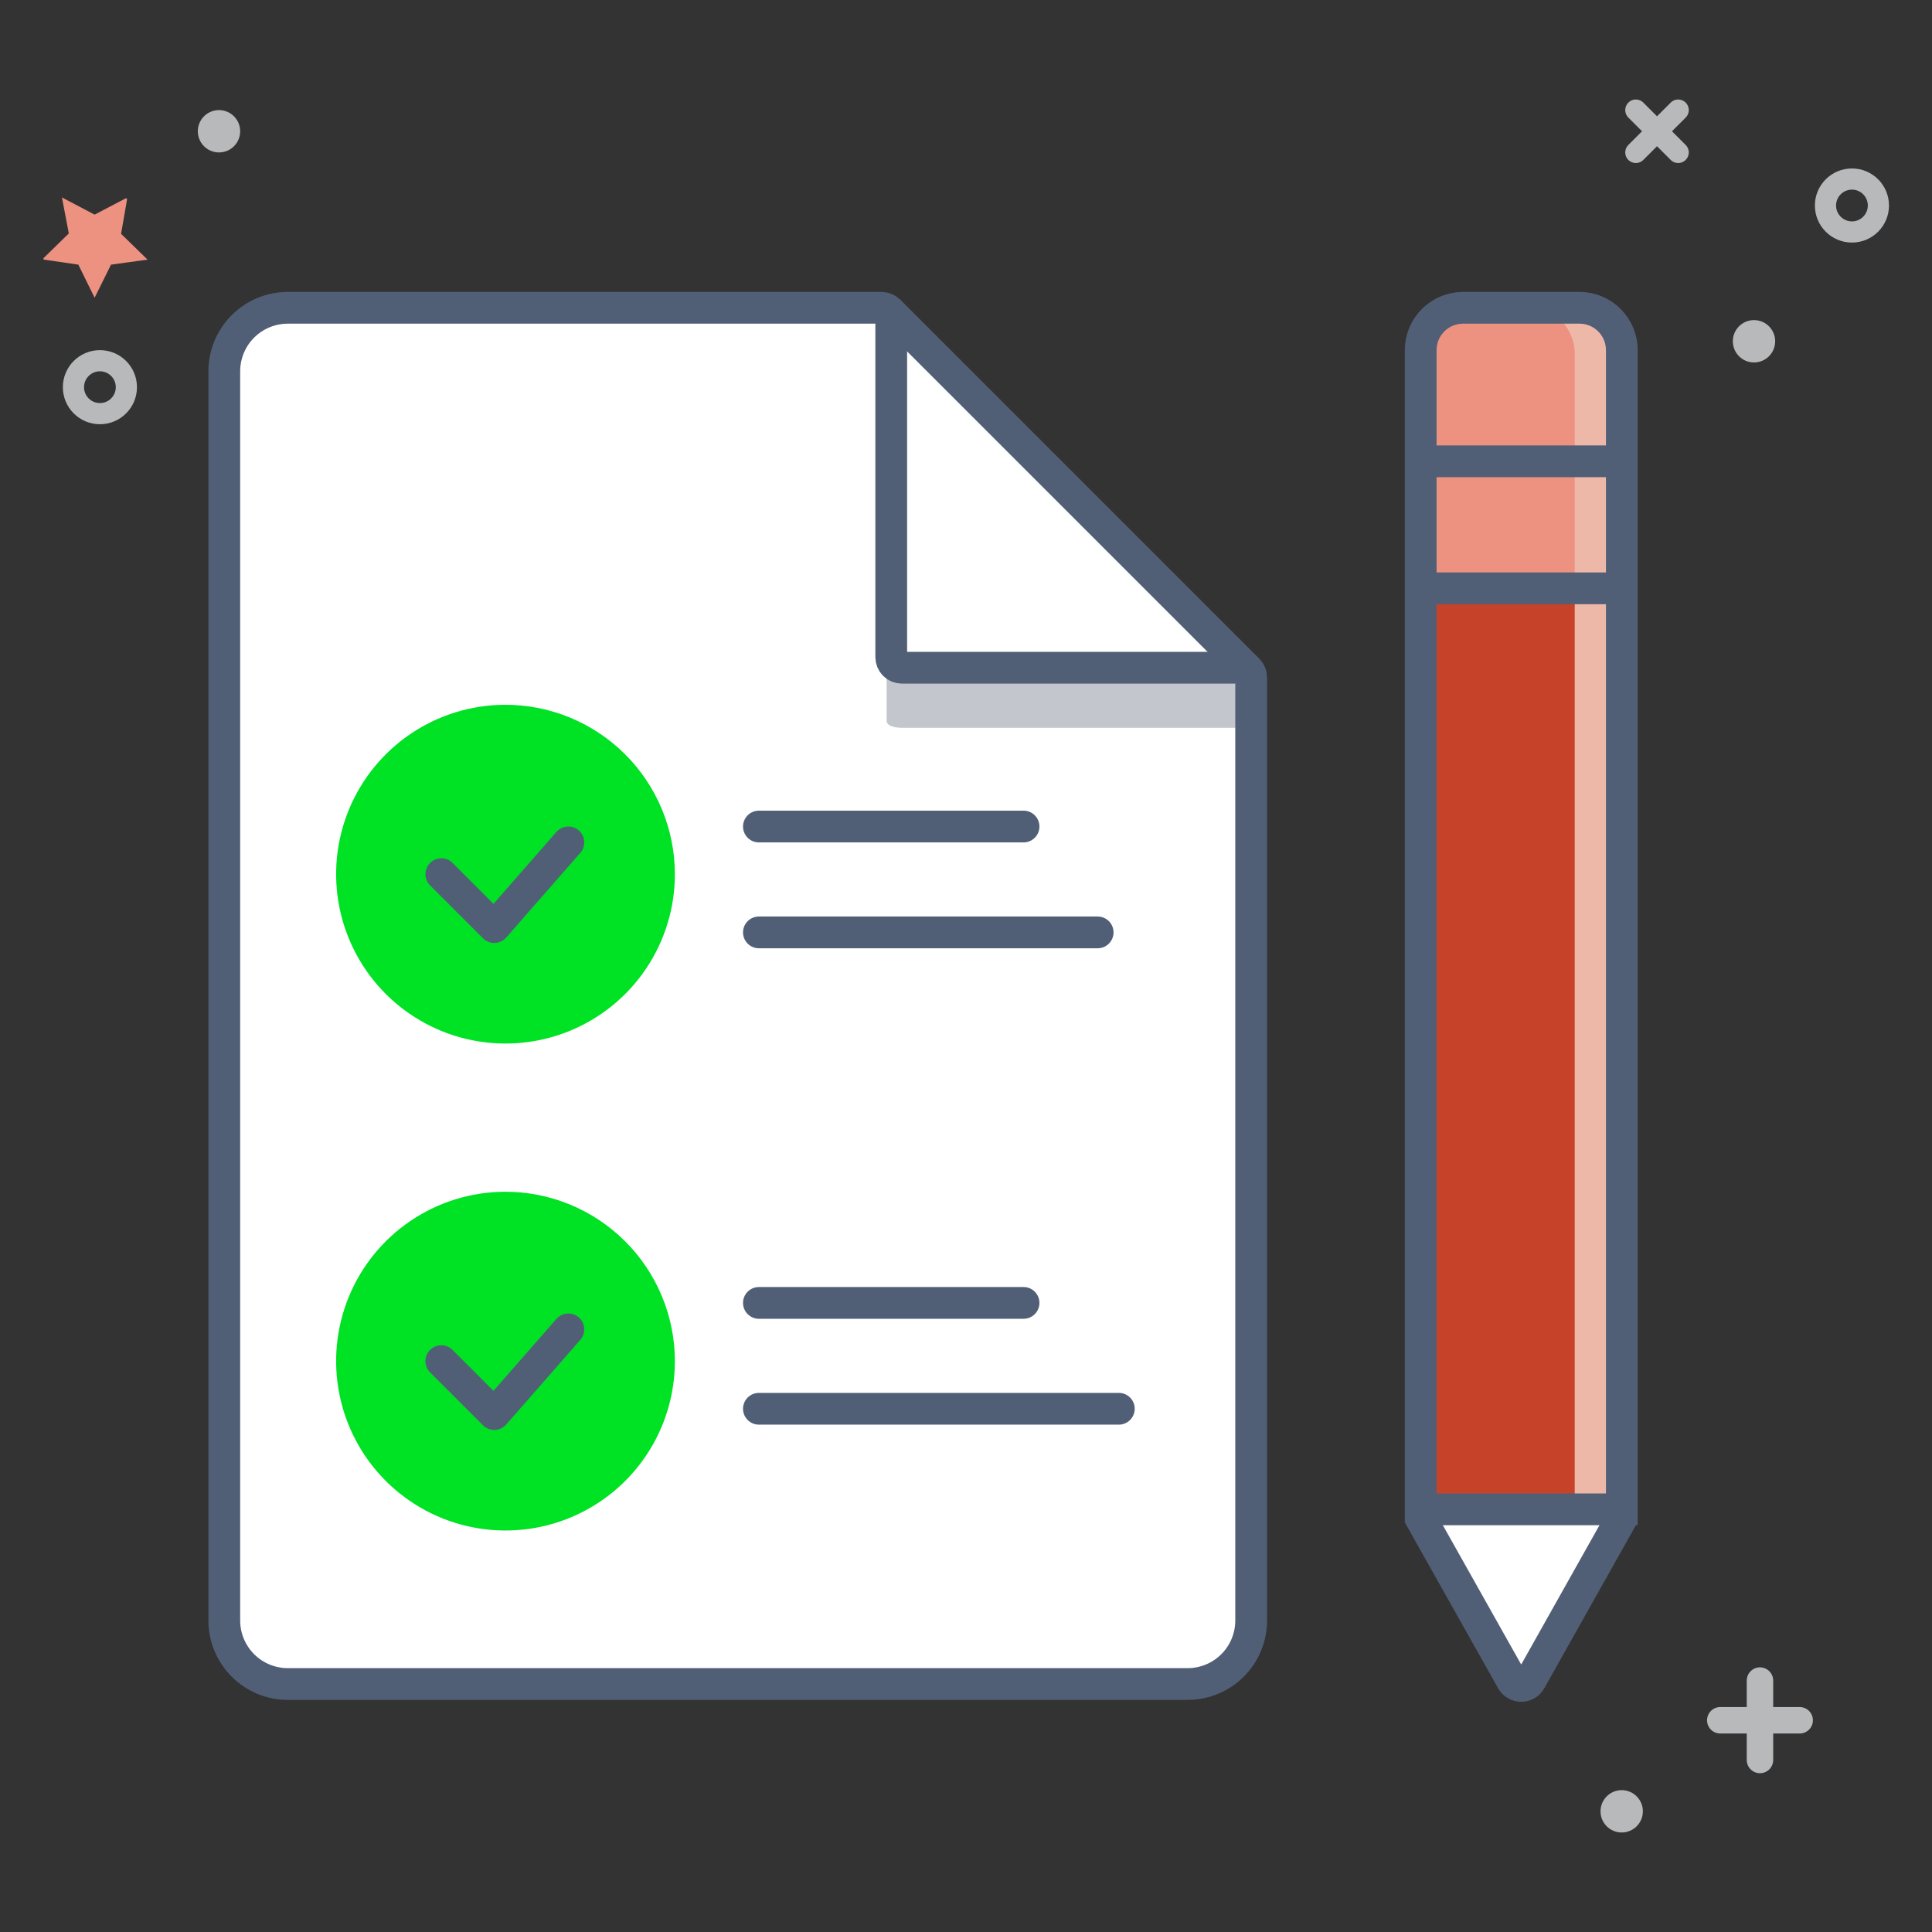 <svg width="377" height="377" viewBox="0 0 377 377" fill="none" xmlns="http://www.w3.org/2000/svg">
<rect x="0" y="0" width="377" height="377" fill="#333333" stroke="none"/>
<path d="M316.449 296.23L298.632 327.939C298.451 328.256 298.19 328.519 297.875 328.702C297.56 328.885 297.202 328.982 296.837 328.982C296.473 328.982 296.115 328.885 295.8 328.702C295.484 328.519 295.223 328.256 295.043 327.939L277.226 296.256V294.552H316.475V296.256L316.449 296.23Z" fill="white"/>
<path d="M316.448 90.016H277.199V114.805H316.448V90.016Z" fill="#ED9180"/>
<path d="M316.448 68.324V90.014H277.199V68.324C277.199 66.132 278.069 64.031 279.619 62.481C281.169 60.931 283.27 60.061 285.462 60.061H308.185C310.377 60.061 312.478 60.931 314.028 62.481C315.577 64.031 316.448 66.132 316.448 68.324V68.324Z" fill="#ED9180"/>
<path d="M316.448 114.804H277.199V294.525H316.448V114.804Z" fill="#C64229"/>
<path d="M243.114 130.296H175.977C175.429 130.296 174.904 130.079 174.516 129.691C174.129 129.304 173.911 128.778 173.911 128.23V61.093L243.114 130.296Z" fill="white"/>
<path d="M244.146 132.181V316.214C244.146 319.501 242.84 322.654 240.516 324.978C238.191 327.303 235.039 328.609 231.752 328.609H56.163C52.875 328.609 49.723 327.303 47.398 324.978C45.074 322.654 43.768 319.501 43.768 316.214V72.455C43.768 69.168 45.074 66.016 47.398 63.691C49.723 61.367 52.875 60.061 56.163 60.061H172.051C172.592 60.064 173.11 60.277 173.497 60.655L173.936 61.094V128.231C173.936 128.779 174.154 129.304 174.541 129.691C174.929 130.079 175.454 130.296 176.002 130.296H243.139L243.578 130.735C243.946 131.127 244.149 131.644 244.146 132.181V132.181ZM126.527 170.579C126.527 165.063 124.892 159.671 121.827 155.085C118.763 150.499 114.408 146.924 109.312 144.814C104.216 142.703 98.609 142.151 93.199 143.227C87.789 144.303 82.82 146.959 78.92 150.859C75.02 154.759 72.364 159.728 71.288 165.138C70.212 170.548 70.764 176.155 72.875 181.251C74.986 186.347 78.56 190.702 83.146 193.766C87.732 196.831 93.124 198.466 98.64 198.466C106.036 198.466 113.129 195.528 118.359 190.298C123.589 185.068 126.527 177.975 126.527 170.579ZM126.527 265.603C126.527 260.088 124.892 254.696 121.827 250.11C118.763 245.524 114.408 241.949 109.312 239.838C104.216 237.728 98.609 237.175 93.199 238.251C87.789 239.327 82.82 241.984 78.92 245.884C75.02 249.784 72.364 254.753 71.288 260.163C70.212 265.572 70.764 271.18 72.875 276.275C74.986 281.371 78.56 285.727 83.146 288.791C87.732 291.855 93.124 293.491 98.64 293.491C106.036 293.491 113.129 290.553 118.359 285.323C123.589 280.093 126.527 273 126.527 265.603Z" fill="white"/>
<path d="M98.512 137.527C91.98 137.553 85.603 139.513 80.184 143.16C74.766 146.807 70.55 151.978 68.068 158.02C65.586 164.062 64.95 170.703 66.24 177.106C67.53 183.509 70.688 189.386 75.315 193.996C79.943 198.605 85.832 201.741 92.24 203.005C98.648 204.27 105.287 203.608 111.319 201.103C117.351 198.598 122.505 194.361 126.132 188.929C129.758 183.496 131.693 177.111 131.693 170.579C131.69 166.229 130.828 161.922 129.158 157.905C127.488 153.888 125.041 150.24 121.959 147.17C118.877 144.1 115.219 141.668 111.196 140.013C107.172 138.358 102.862 137.514 98.512 137.527Z" fill="#00E224"/>
<path d="M98.512 232.551C91.98 232.577 85.603 234.537 80.184 238.184C74.766 241.831 70.55 247.002 68.068 253.044C65.586 259.086 64.95 265.727 66.24 272.13C67.53 278.533 70.688 284.41 75.315 289.02C79.943 293.629 85.832 296.764 92.24 298.029C98.648 299.294 105.287 298.632 111.319 296.127C117.351 293.621 122.505 289.385 126.132 283.952C129.758 278.52 131.693 272.135 131.693 265.603C131.69 261.253 130.828 256.946 129.158 252.929C127.488 248.912 125.041 245.264 121.959 242.194C118.877 239.124 115.219 236.692 111.196 235.037C107.172 233.382 102.862 232.538 98.512 232.551Z" fill="#00E224"/>
<path d="M148.087 161.284H199.731" stroke="#515F76" stroke-width="6.197" stroke-miterlimit="10" stroke-linecap="round"/>
<path d="M148.087 181.942H214.191" stroke="#515F76" stroke-width="6.197" stroke-miterlimit="10" stroke-linecap="round"/>
<path d="M148.087 254.242H199.731" stroke="#515F76" stroke-width="6.197" stroke-miterlimit="10" stroke-linecap="round"/>
<path d="M148.087 274.899H218.323" stroke="#515F76" stroke-width="6.197" stroke-miterlimit="10" stroke-linecap="round"/>
<path d="M86.116 170.578L96.445 180.907L110.905 164.381" stroke="#515F76" stroke-width="6.197" stroke-linecap="round" stroke-linejoin="round"/>
<path d="M86.116 265.605L96.445 275.934L110.905 259.408" stroke="#515F76" stroke-width="6.197" stroke-linecap="round" stroke-linejoin="round"/>
<path d="M317.611 113.616H307.282V294.37H317.611V113.616Z" fill="#EEB8A9"/>
<path d="M317.611 90.377H307.282V113.617H317.611V90.377Z" fill="#EEB8A9"/>
<path d="M316.448 114.804H277.199" stroke="#515F76" stroke-width="6.197" stroke-miterlimit="10"/>
<path d="M308.184 59.39H297.855C300.238 59.496 302.503 60.458 304.234 62.099C305.965 63.74 307.047 65.95 307.28 68.324V90.376H317.609V68.324C317.376 65.95 316.294 63.74 314.563 62.099C312.832 60.458 310.567 59.496 308.184 59.39V59.39Z" fill="#EEB8A9"/>
<path d="M316.449 294.524V296.228L298.632 327.937C298.451 328.254 298.19 328.517 297.875 328.7C297.56 328.884 297.202 328.98 296.837 328.98C296.473 328.98 296.115 328.884 295.8 328.7C295.484 328.517 295.223 328.254 295.043 327.937L277.226 296.254V68.324C277.226 66.132 278.096 64.031 279.646 62.481C281.195 60.931 283.297 60.061 285.489 60.061H308.212C310.403 60.061 312.505 60.931 314.055 62.481C315.604 64.031 316.475 66.132 316.475 68.324V294.524H316.449Z" stroke="#515F76" stroke-width="6.197" stroke-miterlimit="10"/>
<path d="M277.199 90.016H316.448" stroke="#515F76" stroke-width="6.197" stroke-miterlimit="10"/>
<path d="M316.448 294.524H277.199" stroke="#515F76" stroke-width="6.197" stroke-miterlimit="10"/>
<path d="M243.112 134.273C243.301 133.695 243.301 133.071 243.112 132.492V131.717H175.975C174.839 131.691 173.005 131.433 173.005 130.297V140.626C173.005 141.762 174.839 142.02 175.975 142.02H243.112V142.795" fill="#C3C7CD"/>
<path d="M243.114 130.296H175.977C175.429 130.296 174.904 130.079 174.516 129.691C174.129 129.304 173.911 128.778 173.911 128.23V61.093" stroke="#515F76" stroke-width="6.197" stroke-miterlimit="10"/>
<path d="M173.911 61.094L173.472 60.655C173.084 60.277 172.566 60.064 172.026 60.061H56.163C52.875 60.061 49.723 61.367 47.398 63.691C45.074 66.016 43.768 69.168 43.768 72.455V316.214C43.768 319.501 45.074 322.654 47.398 324.978C49.723 327.303 52.875 328.609 56.163 328.609H231.752C235.039 328.609 238.191 327.303 240.516 324.978C242.84 322.654 244.146 319.501 244.146 316.214V132.181C244.143 131.641 243.93 131.123 243.552 130.735L243.113 130.296L173.911 61.094Z" stroke="#515F76" stroke-width="6.197" stroke-miterlimit="10"/>
<path d="M319.209 21.483L327.472 29.746" stroke="#B8B9BA" stroke-width="4.132" stroke-miterlimit="10" stroke-linecap="round"/>
<path d="M327.472 21.483L319.209 29.746" stroke="#B8B9BA" stroke-width="4.132" stroke-miterlimit="10" stroke-linecap="round"/>
<path d="M361.378 45.267C364.23 45.267 366.542 42.955 366.542 40.102C366.542 37.25 364.23 34.938 361.378 34.938C358.526 34.938 356.213 37.25 356.213 40.102C356.213 42.955 358.526 45.267 361.378 45.267Z" stroke="#B8B9BA" stroke-width="4.132" stroke-miterlimit="10" stroke-linecap="round"/>
<path d="M342.266 70.726C344.548 70.726 346.398 68.876 346.398 66.594C346.398 64.312 344.548 62.463 342.266 62.463C339.985 62.463 338.135 64.312 338.135 66.594C338.135 68.876 339.985 70.726 342.266 70.726Z" fill="#B8B9BA"/>
<path d="M343.431 327.938V343.431" stroke="#B8B9BA" stroke-width="5.164" stroke-miterlimit="10" stroke-linecap="round"/>
<path d="M351.178 335.686H335.685" stroke="#B8B9BA" stroke-width="5.164" stroke-miterlimit="10" stroke-linecap="round"/>
<path d="M18.462 41.882L24.479 38.731C24.512 38.711 24.551 38.701 24.59 38.702C24.628 38.703 24.666 38.715 24.699 38.737C24.731 38.759 24.757 38.789 24.773 38.825C24.788 38.86 24.794 38.899 24.789 38.938L23.627 45.626L28.791 50.661L21.664 51.642L18.462 58.098L15.286 51.642L8.572 50.661C8.54 50.643 8.513 50.617 8.494 50.585C8.476 50.553 8.466 50.517 8.466 50.48C8.466 50.443 8.476 50.407 8.494 50.375C8.513 50.343 8.54 50.317 8.572 50.3L13.427 45.548L12.084 38.525L18.462 41.882Z" fill="#ED9180"/>
<path d="M42.733 29.746C45.015 29.746 46.865 27.896 46.865 25.615C46.865 23.333 45.015 21.483 42.733 21.483C40.451 21.483 38.602 23.333 38.602 25.615C38.602 27.896 40.451 29.746 42.733 29.746Z" fill="#B8B9BA"/>
<path d="M316.449 357.582C318.731 357.582 320.581 355.732 320.581 353.45C320.581 351.169 318.731 349.319 316.449 349.319C314.168 349.319 312.318 351.169 312.318 353.45C312.318 355.732 314.168 357.582 316.449 357.582Z" fill="#B8B9BA"/>
<path d="M19.497 80.718C22.349 80.718 24.661 78.406 24.661 75.554C24.661 72.702 22.349 70.39 19.497 70.39C16.645 70.39 14.332 72.702 14.332 75.554C14.332 78.406 16.645 80.718 19.497 80.718Z" stroke="#B8B9BA" stroke-width="4.132" stroke-miterlimit="10" stroke-linecap="round"/>
</svg>

